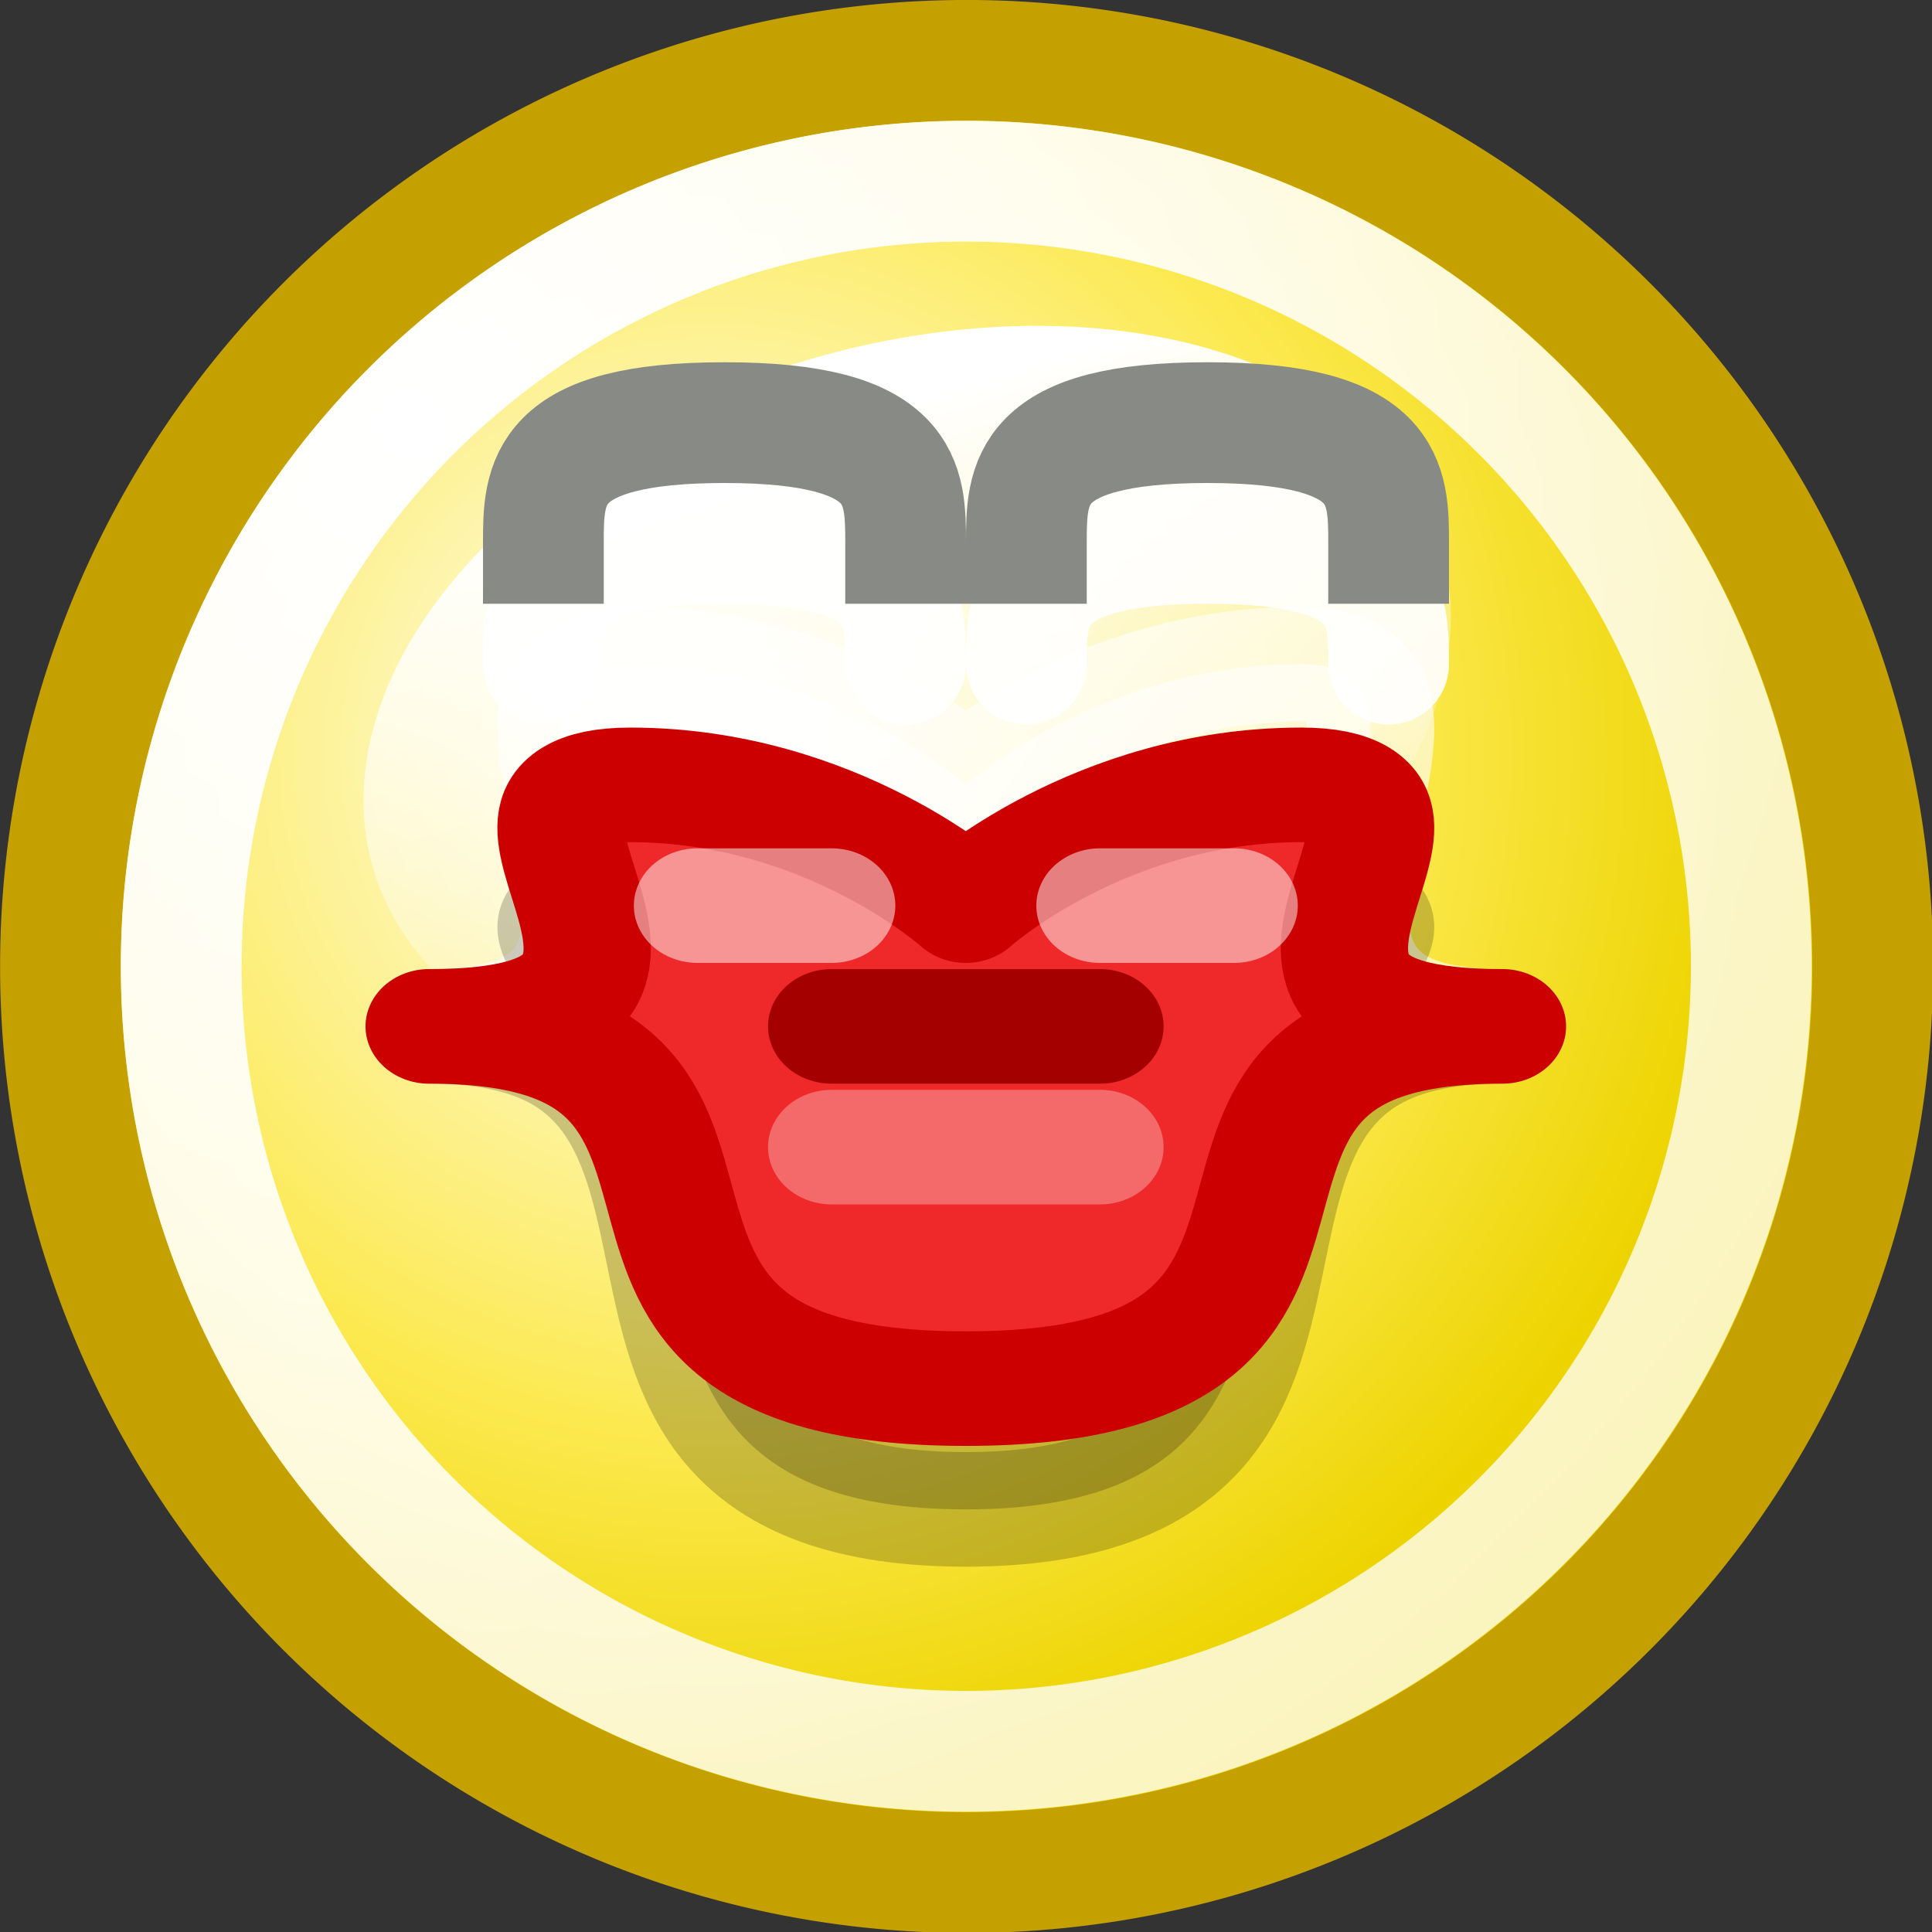 <?xml version="1.0" encoding="UTF-8" standalone="no"?>
<!-- Created with Inkscape (http://www.inkscape.org/) -->
<svg
   xmlns:dc="http://purl.org/dc/elements/1.1/"
   xmlns:cc="http://web.resource.org/cc/"
   xmlns:rdf="http://www.w3.org/1999/02/22-rdf-syntax-ns#"
   xmlns:svg="http://www.w3.org/2000/svg"
   xmlns="http://www.w3.org/2000/svg"
   xmlns:xlink="http://www.w3.org/1999/xlink"
   xmlns:sodipodi="http://sodipodi.sourceforge.net/DTD/sodipodi-0.dtd"
   xmlns:inkscape="http://www.inkscape.org/namespaces/inkscape"
   width="16"
   height="16"
   id="svg2"
   sodipodi:version="0.32"
   inkscape:version="0.45"
   version="1.0"
   sodipodi:docbase="/home/lapo/Desktop/per git/emotes/16x16"
   sodipodi:docname="face-kiss.svg"
   inkscape:export-filename="/home/lapo/Desktop/smileys.png"
   inkscape:export-xdpi="90"
   inkscape:export-ydpi="90"
   inkscape:output_extension="org.inkscape.output.svg.inkscape">
  <rect width="100%" height="100%" fill="#333333" stroke="none"/>
  <defs
     id="defs4">
    <linearGradient
       inkscape:collect="always"
       id="linearGradient7768">
      <stop
         style="stop-color:#ffffff;stop-opacity:1;"
         offset="0"
         id="stop7770" />
      <stop
         style="stop-color:#ffffff;stop-opacity:0;"
         offset="1"
         id="stop7772" />
    </linearGradient>
    <linearGradient
       id="linearGradient2784">
      <stop
         style="stop-color:white;stop-opacity:1;"
         offset="0"
         id="stop2786" />
      <stop
         style="stop-color:white;stop-opacity:0.706;"
         offset="1"
         id="stop2788" />
    </linearGradient>
    <linearGradient
       id="linearGradient2770">
      <stop
         style="stop-color:white;stop-opacity:1"
         offset="0"
         id="stop2772" />
      <stop
         id="stop2885"
         offset="0.65"
         style="stop-color:#fce94f;stop-opacity:1;" />
      <stop
         style="stop-color:#edd400;stop-opacity:1"
         offset="1"
         id="stop2774" />
    </linearGradient>
    <radialGradient
       inkscape:collect="always"
       xlink:href="#linearGradient2770"
       id="radialGradient7252"
       gradientUnits="userSpaceOnUse"
       gradientTransform="matrix(1.095,0,0,1.095,-0.926,-0.737)"
       cx="9.375"
       cy="7.803"
       fx="9.375"
       fy="7.803"
       r="10.049" />
    <radialGradient
       inkscape:collect="always"
       xlink:href="#linearGradient2784"
       id="radialGradient7254"
       gradientUnits="userSpaceOnUse"
       gradientTransform="matrix(2.245,0,0,2.245,-6.58,-4.31)"
       cx="5.287"
       cy="3.463"
       fx="5.287"
       fy="3.463"
       r="10.108" />
    <linearGradient
       inkscape:collect="always"
       xlink:href="#linearGradient7768"
       id="linearGradient7256"
       gradientUnits="userSpaceOnUse"
       x1="71.451"
       y1="-124.883"
       x2="71.451"
       y2="-117.864" />
  </defs>
  <sodipodi:namedview
     id="base"
     pagecolor="#ffffff"
     bordercolor="#666666"
     borderopacity="1.0"
     inkscape:pageopacity="0"
     inkscape:pageshadow="2"
     inkscape:zoom="1"
     inkscape:cx="17.182565"
     inkscape:cy="-25.421948"
     inkscape:document-units="px"
     inkscape:current-layer="layer1"
     width="16px"
     height="16px"
     inkscape:showpageshadow="false"
     showgrid="false"
     gridempspacing="2"
     gridspacingx="0.5px"
     gridspacingy="0.5px"
     borderlayer="false"
     showborder="true"
     showguides="false"
     inkscape:guide-bbox="true"
     inkscape:window-width="1112"
     inkscape:window-height="940"
     inkscape:window-x="132"
     inkscape:window-y="55"
     inkscape:grid-points="true"
     inkscape:grid-bbox="true"
     inkscape:object-points="false"
     inkscape:object-paths="false">
    <sodipodi:guide
       orientation="vertical"
       position="24"
       id="guide8441" />
    <sodipodi:guide
       orientation="horizontal"
       position="175"
       id="guide8443" />
    <sodipodi:guide
       orientation="horizontal"
       position="167.01"
       id="guide7776" />
    <sodipodi:guide
       orientation="vertical"
       position="71.02"
       id="guide7778" />
  </sodipodi:namedview>
  <g
     inkscape:label="Livello 1"
     inkscape:groupmode="layer"
     id="layer1"
     style="display:inline">
    <g
       id="g6358"
       transform="translate(-31,95)">
      <path
         inkscape:export-ydpi="90"
         inkscape:export-xdpi="90"
         inkscape:export-filename="/home/lapo/Desktop/face-kiss.png"
         transform="matrix(0.786,0,0,0.786,29.536,-94.893)"
         d="M 21.594 10.047 A 9.547 9.547 0 1 1  2.5,10.047 A 9.547 9.547 0 1 1  21.594 10.047 z"
         sodipodi:ry="9.546875"
         sodipodi:rx="9.546875"
         sodipodi:cy="10.046875"
         sodipodi:cx="12.046875"
         id="path4210"
         style="opacity:1;fill:url(#radialGradient7252);fill-opacity:1;stroke:#c4a000;stroke-width:1.273;stroke-linecap:round;stroke-linejoin:miter;stroke-miterlimit:4;stroke-dasharray:none;stroke-dashoffset:0;stroke-opacity:1;display:inline"
         sodipodi:type="arc" />
      <path
         inkscape:export-ydpi="90"
         inkscape:export-xdpi="90"
         inkscape:export-filename="/home/lapo/Desktop/face-kiss.png"
         transform="matrix(0.681,0,0,0.681,30.798,-93.84)"
         d="M 21.594 10.047 A 9.547 9.547 0 1 1  2.5,10.047 A 9.547 9.547 0 1 1  21.594 10.047 z"
         sodipodi:ry="9.546875"
         sodipodi:rx="9.546875"
         sodipodi:cy="10.046875"
         sodipodi:cx="12.046875"
         id="path4212"
         style="opacity:1;fill:none;fill-opacity:1;stroke:url(#radialGradient7254);stroke-width:1.469;stroke-linecap:round;stroke-linejoin:miter;stroke-miterlimit:4;stroke-dasharray:none;stroke-dashoffset:0;stroke-opacity:1;display:inline"
         sodipodi:type="arc" />
      <path
         inkscape:transform-center-x="0.73951899"
         inkscape:transform-center-y="-2.9132189"
         transform="matrix(0.836,-0.236,0.168,0.661,-0.886,7.91)"
         d="M 76.812 -121.281 A 5.312 4.406 0 1 1  66.188,-121.281 A 5.312 4.406 0 1 1  76.812 -121.281 z"
         sodipodi:ry="4.40625"
         sodipodi:rx="5.3125"
         sodipodi:cy="-121.28125"
         sodipodi:cx="71.5"
         id="path7934"
         style="opacity:1;fill:url(#linearGradient7256);fill-opacity:1;fill-rule:evenodd;stroke:none;stroke-width:1;stroke-linecap:round;stroke-linejoin:round;stroke-miterlimit:4;stroke-dasharray:none;stroke-dashoffset:0.7;stroke-opacity:1;display:inline"
         sodipodi:type="arc" />
      <g
         transform="translate(0,270)"
         id="g10788">
        <path
           style="opacity:0.9;fill:none;fill-rule:evenodd;stroke:#ffffff;stroke-width:1px;stroke-linecap:round;stroke-linejoin:miter;stroke-opacity:1;display:inline"
           d="M 35.5,-359.5 C 35.5,-360 35.5,-360.5 37,-360.5 C 38.5,-360.5 38.5,-360 38.5,-359.5"
           id="path4214"
           sodipodi:nodetypes="czc"
           inkscape:export-filename="/home/lapo/Desktop/face-kiss.png"
           inkscape:export-xdpi="90"
           inkscape:export-ydpi="90" />
        <path
           style="opacity:0.9;fill:none;fill-rule:evenodd;stroke:#ffffff;stroke-width:1px;stroke-linecap:round;stroke-linejoin:miter;stroke-opacity:1;display:inline"
           d="M 39.5,-359.5 C 39.5,-360 39.5,-360.5 41,-360.5 C 42.5,-360.5 42.5,-360 42.5,-359.5"
           id="path4216"
           sodipodi:nodetypes="czc"
           inkscape:export-filename="/home/lapo/Desktop/face-kiss.png"
           inkscape:export-xdpi="90"
           inkscape:export-ydpi="90" />
        <path
           style="fill:none;fill-rule:evenodd;stroke:#888a85;stroke-width:1px;stroke-linecap:square;stroke-linejoin:miter;stroke-opacity:1;display:inline"
           d="M 35.5,-360.5 C 35.5,-361 35.5,-361.5 37,-361.5 C 38.5,-361.5 38.5,-361 38.5,-360.5"
           id="path4218"
           sodipodi:nodetypes="czc"
           inkscape:export-filename="/home/lapo/Desktop/face-kiss.png"
           inkscape:export-xdpi="90"
           inkscape:export-ydpi="90" />
        <path
           style="fill:none;fill-rule:evenodd;stroke:#888a85;stroke-width:1px;stroke-linecap:square;stroke-linejoin:miter;stroke-opacity:1;display:inline"
           d="M 39.5,-360.5 C 39.5,-361 39.5,-361.5 41,-361.5 C 42.5,-361.5 42.5,-361 42.5,-360.5"
           id="path4220"
           sodipodi:nodetypes="czc"
           inkscape:export-filename="/home/lapo/Desktop/face-kiss.png"
           inkscape:export-xdpi="90"
           inkscape:export-ydpi="90" />
      </g>
      <g
         inkscape:export-ydpi="90"
         inkscape:export-xdpi="90"
         inkscape:export-filename="/home/lapo/Desktop/face-kiss.png"
         transform="matrix(1.111,0,0,1,26.222,-71)"
         id="g4226"
         style="display:inline">
        <path
           sodipodi:nodetypes="czczczc"
           id="path4228"
           d="M 7.5,-15.5 C 10,-15.5 7.5,-18.5 9,-18.5 C 10.5,-18.5 11.5,-17.5 11.5,-17.5 C 11.5,-17.5 12.5,-18.5 14,-18.5 C 15.5,-18.5 13,-15.5 15.5,-15.5 C 12.5,-15.5 15,-13.5 11.5,-13.5 C 8,-13.5 10.5,-15.5 7.5,-15.5 z "
           style="opacity:0.6;fill:#ffffff;fill-rule:evenodd;stroke:#ffffff;stroke-width:0.949px;stroke-linecap:round;stroke-linejoin:round;stroke-opacity:1;display:inline" />
        <path
           sodipodi:nodetypes="czczczc"
           id="path4230"
           d="M 7.5,-15.5 C 10,-15.5 7.5,-16.5 9,-16.5 C 10.5,-16.5 11.5,-15.5 11.5,-15.5 C 11.5,-15.5 12.5,-16.5 14,-16.5 C 15.5,-16.5 13,-15.5 15.5,-15.5 C 12.5,-15.5 15,-11.5 11.5,-11.5 C 8,-11.5 10.5,-15.5 7.5,-15.5 z "
           style="opacity:0.2;fill:#000000;fill-rule:evenodd;stroke:#000000;stroke-width:0.949px;stroke-linecap:round;stroke-linejoin:round;stroke-opacity:1;display:inline" />
        <g
           id="g4232"
           transform="translate(-2,1)">
          <path
             sodipodi:nodetypes="czczczc"
             id="path4234"
             d="M 9.5,-16.5 C 12,-16.5 9.5,-18.5 11,-18.5 C 12.5,-18.5 13.5,-17.5 13.5,-17.5 C 13.5,-17.5 14.5,-18.5 16,-18.5 C 17.5,-18.5 15,-16.5 17.5,-16.5 C 14.5,-16.5 17,-13.5 13.5,-13.5 C 10,-13.5 12.5,-16.5 9.5,-16.5 z "
             style="fill:#ef2929;fill-rule:evenodd;stroke:#cc0000;stroke-width:0.949px;stroke-linecap:round;stroke-linejoin:round;stroke-opacity:1" />
          <path
             id="path4236"
             d="M 12.5,-16.5 L 14.5,-16.5"
             style="fill:none;fill-rule:evenodd;stroke:#a40000;stroke-width:0.949px;stroke-linecap:round;stroke-linejoin:miter;stroke-opacity:1" />
          <path
             id="path4238"
             d="M 12.5,-15.5 L 14.5,-15.5"
             style="opacity:0.3;fill:none;fill-rule:evenodd;stroke:#ffffff;stroke-width:0.949px;stroke-linecap:round;stroke-linejoin:miter;stroke-opacity:1;display:inline" />
          <path
             sodipodi:nodetypes="cc"
             id="path4240"
             d="M 11.5,-17.5 L 12.5,-17.5"
             style="opacity:0.5;fill:none;fill-rule:evenodd;stroke:#ffffff;stroke-width:0.949px;stroke-linecap:round;stroke-linejoin:miter;stroke-opacity:1;display:inline" />
          <path
             sodipodi:nodetypes="cc"
             id="path4242"
             d="M 14.5,-17.5 L 15.5,-17.5"
             style="opacity:0.5;fill:none;fill-rule:evenodd;stroke:#ffffff;stroke-width:0.949px;stroke-linecap:round;stroke-linejoin:miter;stroke-opacity:1;display:inline" />
        </g>
      </g>
    </g>
  </g>
</svg>
